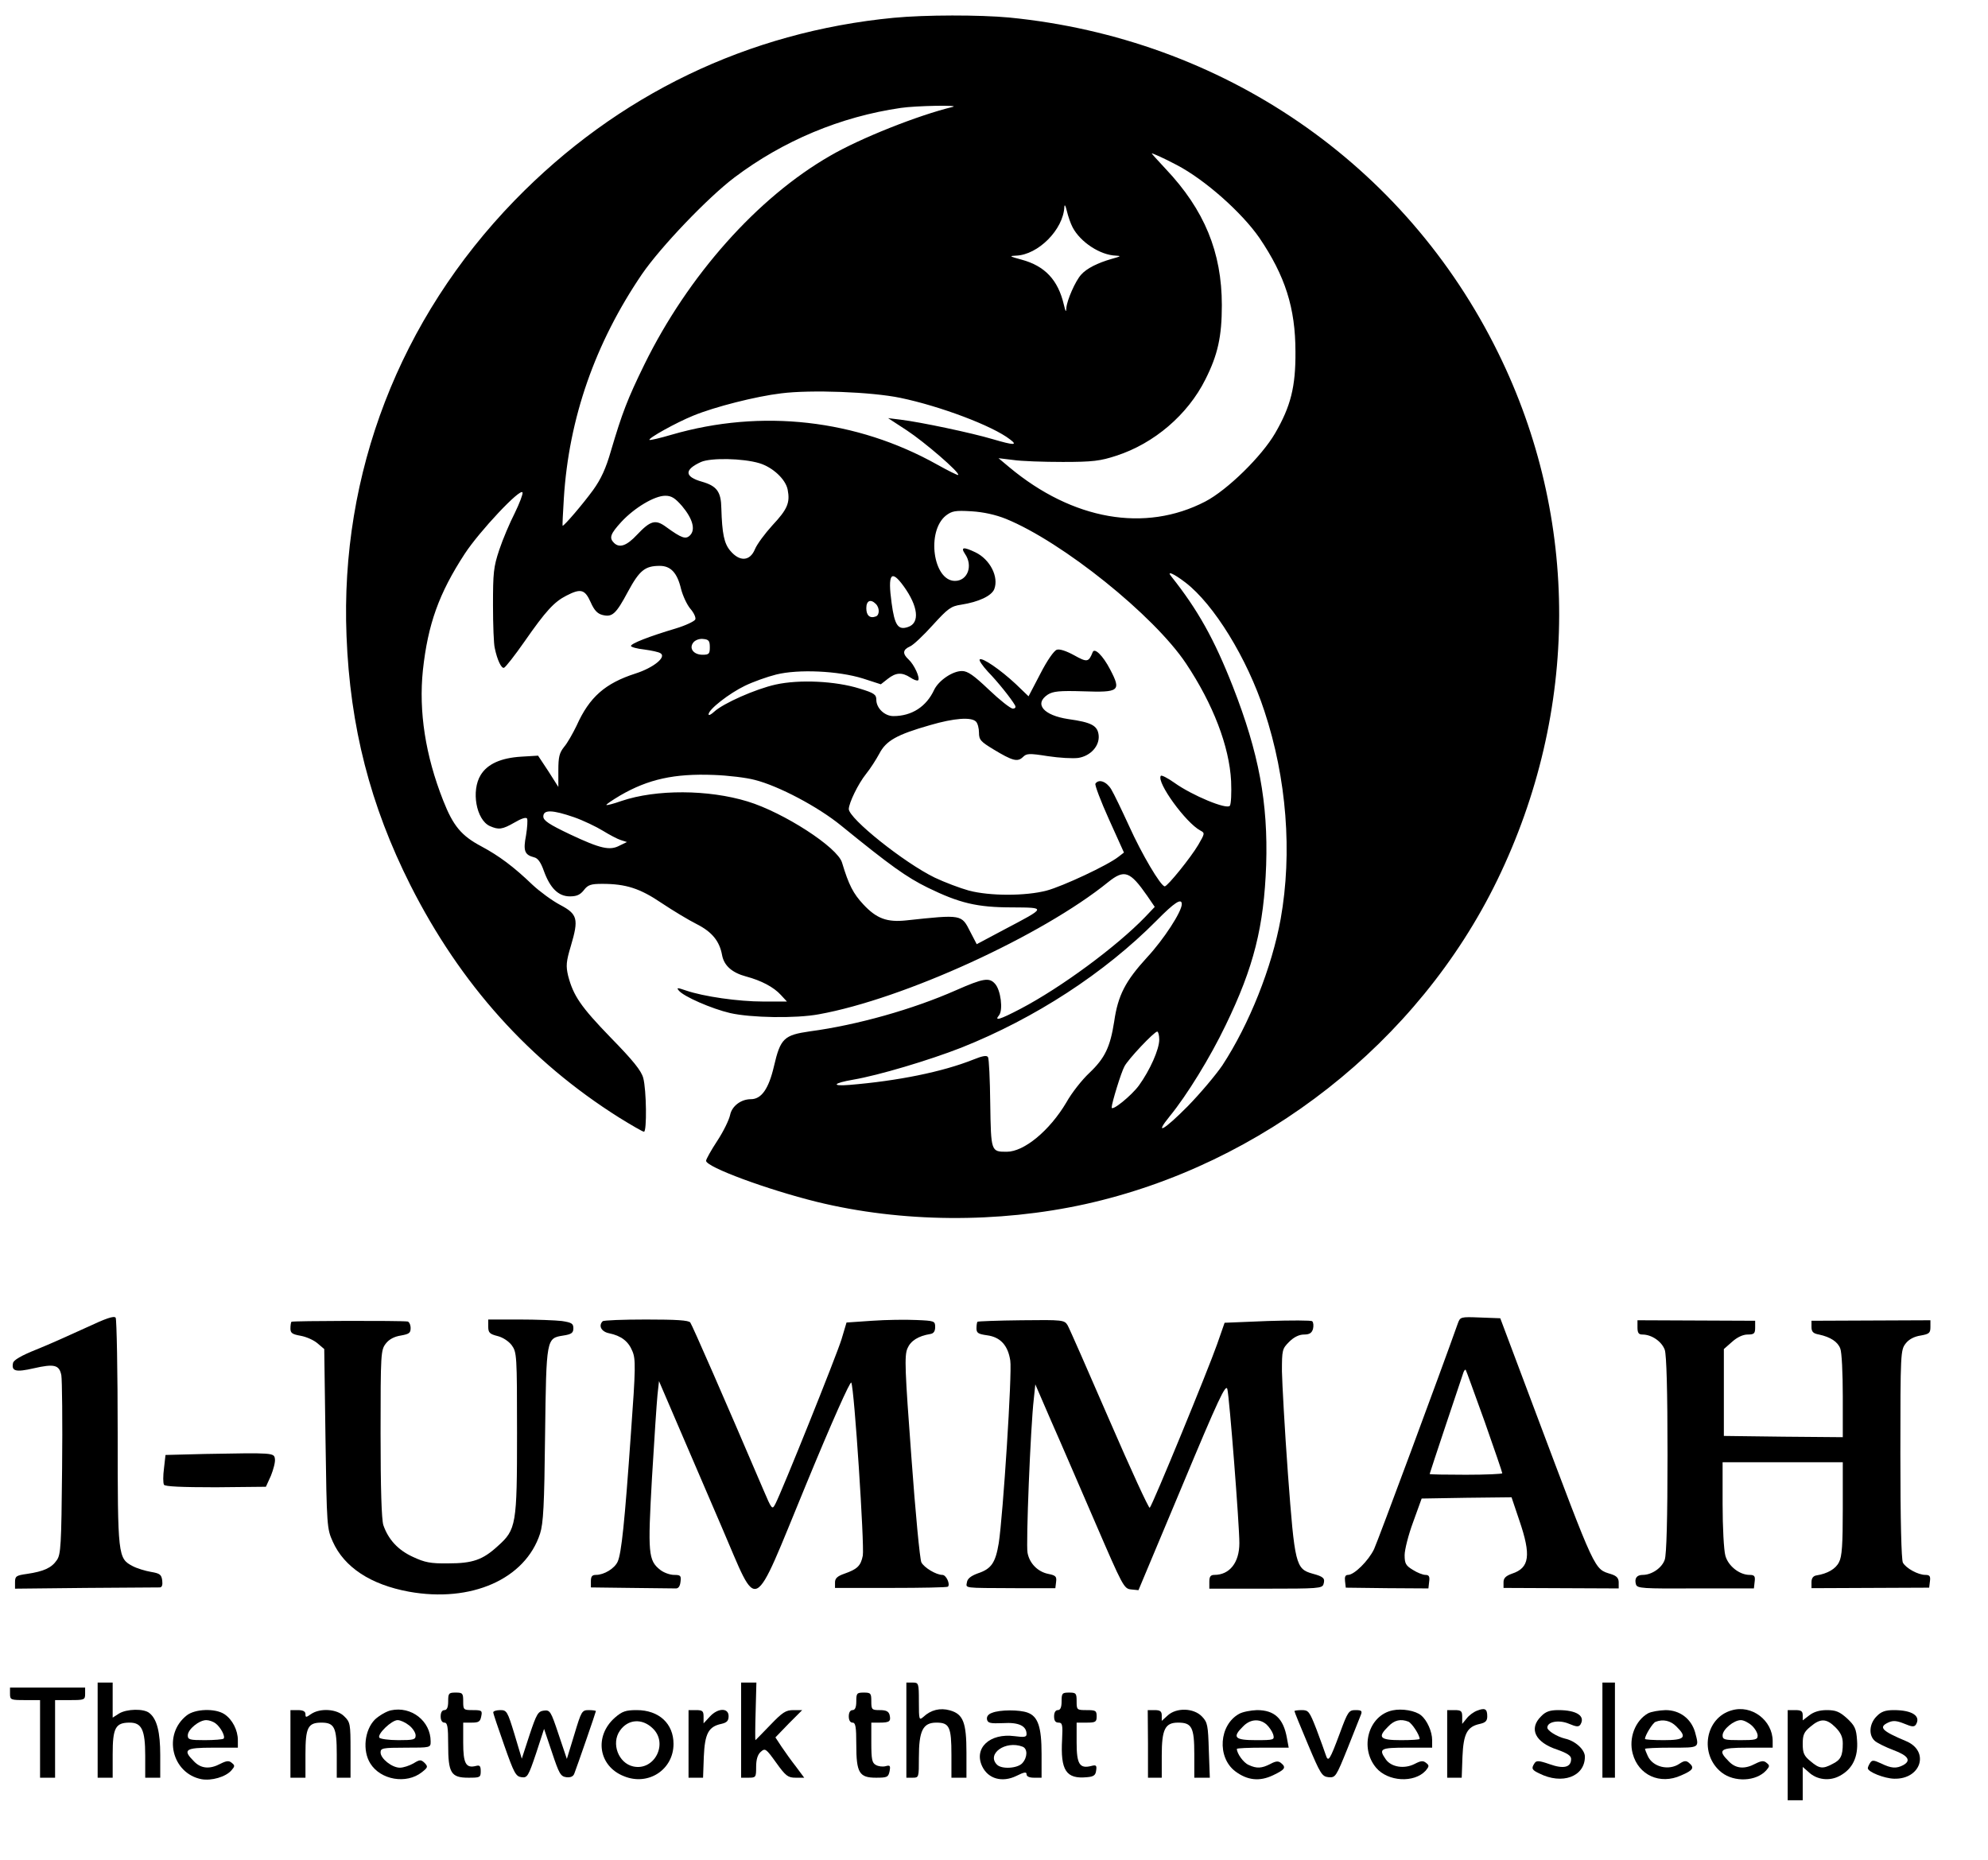 <?xml version="1.0" standalone="no"?>
<!DOCTYPE svg PUBLIC "-//W3C//DTD SVG 20010904//EN"
 "http://www.w3.org/TR/2001/REC-SVG-20010904/DTD/svg10.dtd">
<svg version="1.0" xmlns="http://www.w3.org/2000/svg"
 width="794pt" height="743pt" viewBox="0 0 794 743"
 preserveAspectRatio="xMidYMid meet">

<g transform="translate(0,743) scale(0.1,-0.1)"
fill="#000000" stroke="none">
<path d="M3570 7359 c-582 -56 -1104 -307 -1515 -730 -459 -473 -697 -1090
-671 -1739 14 -363 95 -677 255 -995 200 -396 476 -703 833 -928 50 -31 95
-57 100 -57 12 0 10 168 -3 215 -8 29 -40 69 -129 160 -121 125 -150 168 -171
248 -9 39 -8 56 11 119 32 108 27 127 -43 164 -32 17 -81 53 -110 80 -76 73
-134 116 -205 154 -79 42 -112 81 -152 183 -71 180 -98 355 -81 520 20 184 64
307 167 465 58 89 224 266 231 245 2 -6 -12 -43 -31 -82 -20 -39 -48 -105 -62
-147 -23 -69 -25 -92 -25 -221 0 -79 3 -156 7 -171 10 -49 27 -83 37 -79 6 2
43 49 82 105 85 122 118 158 167 183 58 30 74 25 97 -26 14 -32 27 -46 47 -51
39 -10 54 3 102 93 46 85 68 103 127 103 44 0 70 -28 85 -92 7 -27 23 -62 37
-79 14 -16 23 -35 20 -43 -3 -7 -38 -24 -78 -36 -107 -32 -179 -60 -179 -70 0
-4 24 -11 53 -14 29 -4 58 -10 65 -15 25 -15 -28 -58 -100 -81 -121 -39 -184
-94 -235 -208 -15 -31 -37 -70 -50 -85 -19 -24 -23 -40 -23 -94 l0 -66 -40 63
-41 62 -67 -4 c-81 -5 -135 -29 -162 -73 -39 -63 -18 -179 36 -204 36 -16 50
-14 99 14 27 16 46 22 50 16 3 -6 1 -36 -4 -67 -12 -62 -6 -78 32 -88 15 -3
27 -20 39 -54 25 -69 58 -102 104 -102 27 0 41 6 56 25 16 21 28 25 73 25 95
0 151 -18 238 -77 45 -30 108 -68 140 -84 61 -31 91 -68 101 -124 8 -42 40
-70 96 -85 60 -16 110 -42 139 -74 l24 -26 -95 0 c-99 0 -238 20 -308 44 -35
12 -39 12 -29 0 19 -24 132 -73 205 -90 83 -19 262 -22 354 -5 339 61 892 314
1156 528 65 52 87 44 156 -55 l30 -44 -38 -40 c-115 -119 -336 -282 -498 -367
-84 -44 -106 -50 -86 -26 17 21 7 101 -16 126 -23 26 -47 22 -156 -26 -172
-76 -395 -139 -583 -164 -104 -15 -118 -28 -144 -140 -21 -90 -50 -131 -92
-131 -40 0 -76 -28 -83 -63 -4 -19 -26 -65 -51 -103 -25 -38 -45 -74 -45 -80
0 -25 244 -115 442 -164 338 -83 724 -86 1073 -9 707 157 1330 646 1645 1294
328 675 330 1443 4 2105 -371 756 -1100 1256 -1953 1340 -118 11 -336 11 -461
-1z m235 -356 c-137 -33 -369 -125 -489 -195 -291 -167 -568 -479 -742 -833
-68 -139 -89 -194 -134 -346 -20 -70 -40 -113 -71 -156 -40 -55 -115 -143
-122 -143 -1 0 1 49 5 110 20 320 125 620 312 895 74 108 262 305 369 386 195
147 424 243 665 278 60 9 241 12 207 4z m895 -232 c113 -59 260 -190 330 -291
103 -152 144 -280 144 -455 1 -140 -19 -218 -81 -325 -54 -93 -191 -227 -279
-273 -241 -125 -530 -74 -783 137 l-43 36 58 -7 c33 -5 122 -8 199 -8 120 0
150 4 214 25 151 49 285 164 355 304 50 99 66 172 66 297 0 212 -70 381 -224
544 -31 33 -56 61 -56 62 0 3 49 -19 100 -46z m-416 -249 c31 -59 110 -111
173 -113 23 -1 19 -3 -17 -13 -56 -16 -100 -38 -122 -63 -23 -25 -57 -103 -59
-133 -1 -19 -3 -16 -10 13 -23 99 -76 155 -169 180 -48 13 -51 15 -22 16 88 3
189 104 193 195 1 12 5 4 10 -17 5 -21 15 -50 23 -65z m-688 -681 c159 -33
369 -112 438 -166 32 -24 16 -24 -69 1 -84 25 -287 68 -369 78 l-49 6 75 -49
c70 -46 213 -169 205 -178 -2 -2 -40 17 -83 41 -323 181 -702 224 -1061 120
-47 -14 -87 -23 -89 -21 -7 6 106 69 175 97 85 35 250 77 351 89 118 15 360 6
476 -18z m-563 -261 c53 -16 105 -64 113 -106 10 -52 -1 -78 -61 -142 -30 -33
-62 -76 -70 -96 -20 -48 -61 -50 -98 -6 -25 29 -33 69 -36 170 -1 66 -18 89
-77 106 -71 20 -72 48 -4 79 39 17 166 15 233 -5z m-309 -171 c42 -50 55 -94
32 -117 -17 -17 -33 -12 -95 33 -43 32 -63 26 -117 -31 -41 -44 -70 -54 -92
-32 -20 20 -14 36 30 84 52 56 132 104 175 104 25 0 39 -9 67 -41z m1293 -51
c226 -92 592 -386 720 -578 108 -162 173 -331 180 -470 2 -47 0 -91 -5 -98
-11 -17 -151 41 -222 92 -27 19 -52 32 -54 27 -17 -26 100 -187 158 -218 19
-10 18 -12 -8 -57 -30 -51 -123 -166 -134 -166 -16 0 -93 131 -142 240 -29 63
-61 130 -72 148 -19 31 -50 42 -63 22 -3 -5 21 -69 54 -142 l60 -133 -22 -17
c-43 -34 -223 -118 -287 -135 -84 -22 -226 -22 -310 0 -36 10 -97 33 -137 52
-123 60 -343 236 -343 274 1 25 37 100 69 140 17 21 40 57 53 81 27 52 70 76
203 114 96 28 164 33 183 14 7 -7 12 -27 12 -44 0 -29 7 -36 58 -67 76 -46 96
-51 117 -31 15 15 24 16 100 4 46 -7 100 -10 122 -7 49 8 85 48 81 90 -4 39
-28 52 -121 65 -100 15 -138 61 -82 98 21 13 46 16 141 13 145 -5 153 1 108
87 -29 56 -63 89 -70 69 -16 -40 -22 -41 -74 -12 -31 17 -58 26 -69 22 -11 -3
-39 -43 -66 -96 l-47 -90 -51 49 c-61 57 -135 108 -144 98 -4 -3 11 -25 33
-49 38 -39 92 -106 108 -134 4 -8 1 -13 -9 -13 -9 0 -52 34 -95 75 -61 58 -85
75 -108 75 -38 0 -93 -38 -111 -75 -31 -67 -89 -105 -163 -105 -35 0 -68 32
-68 65 0 21 -8 27 -67 45 -96 30 -240 37 -335 16 -81 -18 -209 -75 -245 -108
-13 -12 -23 -17 -23 -11 0 20 83 84 145 114 33 16 89 36 125 45 88 22 248 15
347 -16 l71 -23 28 22 c32 25 56 27 90 5 13 -9 27 -14 31 -11 9 9 -16 63 -38
83 -25 23 -24 39 5 52 13 5 54 44 91 85 61 67 73 76 114 82 70 11 121 35 132
62 19 49 -17 119 -75 147 -48 23 -60 21 -42 -6 33 -47 11 -108 -40 -108 -87 0
-115 198 -36 261 24 18 36 21 102 17 49 -3 97 -14 137 -30z m717 -254 c114
-87 247 -303 316 -514 89 -269 112 -565 65 -830 -35 -193 -125 -420 -233 -585
-26 -38 -88 -112 -139 -164 -94 -95 -135 -118 -71 -39 68 83 161 234 223 363
113 233 153 394 162 640 8 249 -29 447 -133 713 -75 191 -141 308 -246 440
-20 24 9 12 56 -24z m-1125 -15 c58 -80 66 -147 18 -163 -40 -14 -54 6 -66 96
-16 116 -2 136 48 67z m-111 -71 c16 -16 15 -45 0 -50 -24 -9 -38 4 -38 33 0
30 17 38 38 17z m-663 -173 c0 -26 -3 -30 -29 -30 -36 0 -56 26 -36 50 8 9 24
15 39 13 22 -2 26 -8 26 -33z m180 -530 c95 -24 252 -107 344 -182 198 -161
261 -206 346 -248 127 -62 197 -79 337 -79 138 -1 139 1 -32 -89 l-109 -58
-26 50 c-35 69 -32 69 -256 45 -76 -8 -118 7 -171 64 -40 43 -58 77 -85 167
-18 61 -233 200 -377 244 -157 48 -365 49 -504 2 -31 -11 -58 -18 -60 -16 -2
2 23 19 55 38 112 65 216 88 373 82 58 -2 132 -11 165 -20z m-722 -149 c37
-13 89 -38 115 -54 26 -16 58 -33 71 -37 l25 -8 -29 -14 c-39 -21 -76 -13
-199 45 -84 40 -106 55 -106 71 0 28 36 27 123 -3z m2427 -347 c0 -30 -72
-141 -139 -213 -86 -94 -116 -151 -131 -256 -16 -102 -37 -146 -99 -205 -29
-27 -71 -80 -92 -118 -67 -113 -169 -197 -238 -197 -63 0 -63 0 -66 192 -1 96
-5 180 -9 186 -5 8 -22 5 -59 -10 -123 -49 -301 -85 -494 -101 -75 -6 -66 7
15 21 100 17 302 77 432 128 294 117 572 298 780 508 70 71 100 91 100 65z
m-90 -541 c0 -39 -37 -122 -81 -183 -30 -41 -109 -105 -109 -88 0 17 38 141
51 164 15 29 119 139 131 139 4 0 8 -15 8 -32z"/>
<path d="M345 2128 c-61 -28 -150 -68 -200 -88 -60 -24 -91 -42 -93 -54 -7
-33 12 -37 82 -21 83 19 103 14 111 -28 3 -18 5 -185 3 -372 -3 -308 -5 -343
-21 -366 -21 -31 -52 -45 -119 -55 -43 -6 -48 -9 -48 -33 l0 -26 282 3 c156 1
289 2 296 2 9 0 12 10 10 27 -3 24 -9 29 -45 35 -23 4 -56 14 -73 23 -59 31
-60 39 -60 532 0 246 -4 453 -8 460 -6 9 -38 -2 -117 -39z"/>
<path d="M5822 2143 c-68 -192 -319 -868 -334 -900 -22 -46 -79 -103 -104
-103 -11 0 -14 -8 -12 -25 l3 -26 165 -2 165 -1 3 27 c3 21 -1 27 -15 27 -10
0 -33 9 -50 20 -28 17 -33 25 -33 59 0 21 15 81 34 132 l34 94 179 3 180 2 31
-92 c48 -140 41 -190 -29 -213 -25 -9 -34 -18 -34 -34 l0 -23 230 -1 230 -1 0
24 c0 17 -8 26 -30 33 -69 22 -58 -2 -304 652 l-139 370 -80 3 c-79 3 -80 3
-90 -25z m107 -389 c39 -111 71 -204 71 -208 0 -3 -65 -6 -145 -6 -80 0 -145
1 -145 3 0 3 127 383 135 406 3 8 7 12 9 10 2 -2 35 -95 75 -205z"/>
<path d="M1164 2151 c-2 -2 -4 -14 -4 -27 0 -18 7 -23 41 -29 22 -4 52 -17 67
-30 l27 -23 5 -359 c5 -350 6 -359 29 -410 46 -103 152 -172 304 -200 249 -45
465 50 524 232 13 41 17 111 20 395 5 387 5 385 73 396 33 5 40 11 40 29 0 19
-7 23 -46 29 -26 3 -102 6 -170 6 l-124 0 0 -28 c0 -24 5 -30 37 -38 21 -5 45
-21 57 -37 20 -28 21 -39 21 -350 0 -367 -3 -386 -77 -452 -60 -55 -100 -69
-198 -69 -71 -1 -94 4 -141 26 -59 27 -98 69 -118 127 -7 23 -11 144 -11 366
0 321 1 333 21 359 13 17 34 28 60 32 33 6 39 10 39 30 0 13 -6 25 -12 26 -28
4 -460 3 -464 -1z"/>
<path d="M2407 2153 c-18 -18 -5 -42 26 -48 48 -10 77 -32 93 -72 13 -31 13
-67 -6 -326 -25 -358 -38 -481 -53 -514 -12 -27 -54 -53 -87 -53 -15 0 -20 -6
-20 -25 l0 -25 160 -2 c88 -1 168 -2 178 -2 11 -1 18 8 20 27 3 24 0 27 -26
27 -16 0 -41 9 -55 20 -48 38 -50 66 -33 368 9 152 19 302 22 331 l6 55 73
-170 c40 -93 120 -279 178 -414 149 -345 117 -361 336 170 103 250 177 416
181 408 12 -21 53 -652 46 -691 -8 -41 -22 -54 -73 -72 -29 -10 -38 -19 -38
-35 l0 -22 223 0 c123 0 225 2 228 5 10 10 -7 47 -22 47 -25 0 -73 29 -84 50
-6 11 -24 200 -40 421 -26 348 -28 404 -16 433 13 31 43 50 91 58 14 2 20 11
20 28 0 24 -3 25 -75 28 -41 2 -121 1 -177 -3 l-102 -7 -20 -67 c-20 -65 -237
-605 -264 -657 -13 -25 -14 -24 -49 58 -153 358 -283 655 -291 666 -7 9 -55
12 -177 12 -91 0 -170 -3 -173 -7z"/>
<path d="M3904 2151 c-2 -2 -4 -14 -4 -26 0 -19 7 -23 42 -28 54 -7 84 -41 93
-101 8 -48 -29 -619 -46 -729 -13 -78 -29 -103 -84 -121 -27 -10 -41 -21 -43
-35 -4 -25 -19 -23 193 -24 l160 0 3 25 c3 22 -2 26 -31 32 -41 8 -75 41 -83
84 -7 32 12 506 25 615 l6 58 64 -148 c36 -81 115 -265 177 -408 108 -250 113
-260 141 -263 l30 -3 174 415 c146 350 175 411 181 388 8 -30 48 -541 48 -615
0 -78 -39 -127 -100 -127 -15 0 -20 -7 -20 -27 l0 -28 225 0 c209 0 226 1 231
18 7 23 1 30 -44 42 -67 19 -71 36 -98 398 -13 177 -23 362 -24 410 0 85 1 90
29 118 19 19 40 29 59 29 22 0 31 6 36 22 3 13 2 26 -3 31 -4 4 -84 4 -178 1
l-172 -7 -30 -86 c-35 -100 -258 -643 -269 -653 -4 -3 -76 154 -161 350 -85
196 -160 367 -167 379 -13 21 -18 22 -185 20 -94 -1 -173 -4 -175 -6z"/>
<path d="M6540 2129 c0 -23 5 -29 20 -29 37 0 77 -28 89 -61 7 -21 11 -162 11
-419 0 -257 -4 -398 -11 -419 -11 -33 -52 -61 -88 -61 -24 0 -34 -14 -27 -38
5 -16 26 -17 238 -16 l233 0 3 27 c3 22 -1 27 -20 27 -41 0 -86 36 -97 77 -6
21 -11 113 -11 206 l0 167 240 0 240 0 0 -185 c0 -143 -3 -192 -15 -214 -13
-27 -46 -46 -90 -53 -13 -2 -20 -11 -20 -27 l0 -24 235 1 235 1 3 25 c3 21 -1
26 -18 26 -29 0 -77 26 -90 49 -6 13 -10 169 -10 434 0 404 1 415 21 441 13
17 34 28 60 32 34 6 39 10 39 34 l0 27 -237 -1 -238 -1 0 -25 c0 -19 7 -26 30
-30 46 -10 75 -29 85 -56 6 -14 10 -99 10 -190 l0 -164 -237 2 -238 3 0 173 0
174 33 29 c20 18 43 29 62 29 26 0 30 4 30 28 l0 27 -235 1 -235 1 0 -28z"/>
<path d="M818 1623 l-157 -4 -6 -53 c-4 -30 -4 -59 0 -66 4 -7 70 -10 207 -10
l200 2 20 44 c10 25 18 55 16 67 -3 25 -6 25 -280 20z"/>
<path d="M390 520 l0 -190 30 0 30 0 0 93 c0 106 11 127 68 127 48 0 62 -29
62 -132 l0 -88 30 0 30 0 0 90 c0 92 -13 144 -43 168 -22 19 -92 17 -122 -2
l-25 -16 0 70 0 70 -30 0 -30 0 0 -190z"/>
<path d="M2960 520 l0 -190 30 0 c29 0 30 2 30 43 0 30 6 49 18 60 18 16 21
14 62 -43 38 -53 47 -60 78 -60 l34 0 -32 43 c-18 23 -44 59 -58 80 l-25 38
53 55 54 54 -35 0 c-31 0 -44 -9 -93 -60 -32 -33 -58 -60 -59 -60 -1 0 -1 52
1 115 l3 115 -30 0 -31 0 0 -190z"/>
<path d="M3620 520 l0 -190 25 0 c25 0 25 1 25 80 0 108 16 140 70 140 52 0
60 -17 60 -129 l0 -91 30 0 30 0 0 100 c0 121 -13 154 -66 169 -39 11 -76 2
-106 -26 -17 -15 -18 -12 -18 60 0 75 -1 77 -25 77 l-25 0 0 -190z"/>
<path d="M6400 520 l0 -190 25 0 25 0 0 190 0 190 -25 0 -25 0 0 -190z"/>
<path d="M40 665 c0 -24 3 -25 60 -25 l60 0 0 -155 0 -155 30 0 30 0 0 155 0
155 60 0 c57 0 60 1 60 25 l0 25 -150 0 -150 0 0 -25z"/>
<path d="M1790 635 c0 -24 -5 -35 -15 -35 -9 0 -15 -9 -15 -25 0 -16 6 -25 15
-25 12 0 15 -16 15 -88 0 -113 11 -132 81 -132 46 0 49 1 49 26 0 21 -4 25
-19 21 -40 -10 -51 9 -51 93 l0 80 34 0 c28 0 34 4 38 25 5 23 2 25 -33 25
-38 0 -39 1 -39 35 0 32 -2 35 -30 35 -28 0 -30 -3 -30 -35z"/>
<path d="M3420 635 c0 -24 -5 -35 -15 -35 -9 0 -15 -9 -15 -25 0 -16 6 -25 15
-25 12 0 15 -16 15 -88 0 -113 12 -132 79 -132 44 0 49 2 54 26 4 22 2 25 -16
20 -11 -3 -29 -1 -39 5 -15 8 -18 22 -18 89 l0 80 33 0 c40 0 46 5 40 31 -4
14 -14 19 -39 19 -32 0 -34 2 -34 35 0 32 -2 35 -30 35 -28 0 -30 -3 -30 -35z"/>
<path d="M4240 635 c0 -24 -5 -35 -15 -35 -9 0 -15 -9 -15 -25 0 -17 5 -25 18
-25 15 0 17 -9 14 -67 -7 -124 16 -159 99 -151 27 2 35 8 37 27 3 20 0 23 -19
18 -47 -12 -59 7 -59 93 l0 80 40 0 c36 0 40 3 40 25 0 23 -4 25 -40 25 -39 0
-40 1 -40 35 0 32 -2 35 -30 35 -28 0 -30 -3 -30 -35z"/>
<path d="M1561 599 c-18 -4 -47 -21 -64 -37 -41 -42 -50 -124 -18 -175 41 -66
144 -84 206 -35 24 19 25 22 11 37 -15 14 -19 14 -45 -2 -16 -9 -40 -17 -54
-17 -31 0 -77 36 -77 61 0 17 8 19 100 19 100 0 100 0 100 25 0 81 -77 142
-159 124z m73 -60 c14 -11 26 -29 26 -40 0 -17 -8 -19 -69 -19 -39 0 -73 5
-76 10 -9 14 49 70 73 70 11 0 31 -9 46 -21z"/>
<path d="M5562 599 c-96 -20 -133 -149 -66 -229 47 -56 152 -62 198 -12 14 17
15 21 2 31 -12 10 -21 9 -46 -4 -41 -21 -93 -13 -115 18 -30 43 -22 47 85 47
l100 0 0 30 c0 34 -20 79 -44 99 -23 19 -76 28 -114 20z m63 -45 c14 -6 45
-53 45 -69 0 -3 -34 -5 -75 -5 -84 0 -95 11 -50 55 24 25 49 31 80 19z"/>
<path d="M5900 598 c-14 -5 -33 -19 -42 -31 l-18 -22 0 28 c0 23 -4 27 -30 27
l-30 0 0 -135 0 -135 29 0 29 0 3 84 c4 93 19 120 70 131 22 5 29 12 29 30 0
30 -9 35 -40 23z"/>
<path d="M6916 599 c-106 -30 -130 -177 -40 -248 51 -40 138 -36 178 8 14 16
15 20 2 30 -11 10 -21 9 -45 -3 -43 -23 -78 -20 -106 9 -47 47 -36 55 75 55
l100 0 0 26 c0 83 -84 147 -164 123z m81 -61 c13 -12 23 -30 23 -40 0 -16 -9
-18 -70 -18 -62 0 -70 2 -70 19 0 24 45 61 73 61 11 0 31 -10 44 -22z"/>
<path d="M746 579 c-97 -76 -60 -232 59 -255 40 -7 96 9 119 35 14 16 15 20 2
30 -11 10 -21 9 -45 -3 -43 -23 -78 -20 -106 9 -47 47 -36 55 75 55 l100 0 0
30 c0 40 -22 83 -54 104 -37 24 -117 21 -150 -5z m115 -32 c21 -16 40 -53 32
-61 -3 -3 -37 -6 -75 -6 -60 0 -68 2 -68 19 0 24 45 61 74 61 11 0 28 -6 37
-13z"/>
<path d="M1160 465 l0 -135 30 0 30 0 0 94 c0 107 10 126 64 126 52 0 61 -20
61 -126 l0 -94 28 0 27 0 0 110 c0 104 -1 112 -25 135 -29 30 -97 34 -133 9
-20 -14 -22 -14 -22 0 0 11 -10 16 -30 16 l-30 0 0 -135z"/>
<path d="M1970 591 c0 -5 20 -64 44 -132 39 -111 46 -124 69 -127 23 -3 27 3
58 95 l32 98 32 -95 c28 -84 34 -95 57 -98 17 -2 28 3 32 15 12 31 86 245 86
249 0 2 -13 4 -28 4 -28 0 -30 -4 -58 -97 l-30 -98 -33 98 c-31 93 -34 98 -59
95 -23 -3 -29 -13 -57 -97 l-31 -95 -29 97 c-28 92 -31 97 -57 97 -15 0 -28
-4 -28 -9z"/>
<path d="M2456 570 c-84 -74 -66 -194 36 -234 97 -40 198 26 198 129 0 81 -58
135 -147 135 -44 0 -58 -5 -87 -30z m150 -42 c65 -60 8 -172 -77 -153 -59 13
-89 92 -53 143 32 46 88 50 130 10z"/>
<path d="M2750 465 l0 -135 29 0 29 0 3 84 c4 93 19 120 70 131 22 5 29 12 29
31 0 34 -43 33 -75 -2 l-25 -27 0 27 c0 22 -4 26 -30 26 l-30 0 0 -135z"/>
<path d="M3962 589 c-15 -5 -22 -15 -20 -26 3 -15 13 -17 64 -15 63 4 94 -11
94 -44 0 -12 -10 -13 -48 -8 -99 13 -164 -48 -129 -121 24 -50 80 -65 136 -38
32 16 41 17 41 7 0 -9 11 -14 30 -14 l30 0 0 95 c0 107 -14 150 -56 165 -32
12 -111 12 -142 -1z m122 -135 c21 -8 20 -43 -1 -66 -19 -21 -82 -25 -101 -6
-43 43 34 98 102 72z"/>
<path d="M4585 465 l0 -135 28 0 27 0 0 88 c0 105 13 132 65 132 55 0 65 -18
65 -126 l0 -94 31 0 31 0 -4 109 c-3 100 -5 112 -27 135 -33 35 -103 37 -138
4 l-23 -21 0 21 c0 17 -6 22 -28 22 l-28 0 1 -135z"/>
<path d="M4949 585 c-80 -44 -89 -173 -16 -229 49 -37 98 -42 152 -16 48 23
53 31 31 49 -10 8 -20 8 -42 -4 -35 -18 -55 -19 -87 -4 -21 9 -47 46 -47 64 0
3 47 5 104 5 l103 0 -7 38 c-14 79 -50 112 -120 112 -25 -1 -57 -7 -71 -15z
m109 -42 c11 -10 23 -28 27 -40 6 -22 4 -23 -69 -23 -85 0 -96 11 -51 55 28
29 65 32 93 8z"/>
<path d="M5170 596 c0 -3 24 -62 54 -133 50 -119 56 -128 82 -131 28 -2 30 1
76 115 26 65 50 126 54 136 5 14 1 17 -22 17 -27 0 -31 -6 -63 -93 -40 -107
-46 -117 -56 -86 -4 13 -21 59 -37 102 -28 72 -32 77 -59 77 -16 0 -29 -2 -29
-4z"/>
<path d="M6155 575 c-50 -49 -24 -104 65 -133 39 -14 55 -24 55 -37 0 -34 -30
-41 -86 -21 -43 15 -53 15 -60 4 -14 -21 -11 -27 19 -41 91 -46 182 -13 182
67 0 28 -38 63 -79 72 -33 8 -71 32 -71 44 0 24 46 32 85 16 31 -13 40 -14 47
-4 21 34 -14 58 -88 58 -34 0 -51 -6 -69 -25z"/>
<path d="M6582 587 c-51 -29 -78 -99 -61 -161 23 -86 109 -125 193 -87 49 21
55 31 31 51 -11 9 -19 8 -37 -4 -42 -29 -107 -14 -127 31 -6 13 -11 26 -11 28
0 3 47 5 105 5 115 0 112 -2 95 62 -16 54 -61 88 -118 88 -26 -1 -57 -6 -70
-13z m113 -52 c45 -44 34 -55 -50 -55 -41 0 -75 2 -75 5 0 14 31 64 42 68 30
12 60 5 83 -18z"/>
<path d="M7140 420 l0 -180 30 0 30 0 0 67 0 66 23 -20 c33 -32 85 -38 126
-15 50 27 73 75 68 141 -3 47 -9 59 -40 88 -30 27 -45 33 -81 33 -29 0 -52 -7
-70 -21 l-26 -20 0 20 c0 17 -6 21 -30 21 l-30 0 0 -180z m191 111 c21 -21 29
-39 29 -64 0 -49 -8 -66 -41 -82 -39 -21 -53 -19 -88 11 -26 21 -31 33 -31 69
0 36 5 48 31 69 40 34 64 33 100 -3z"/>
<path d="M7495 575 c-29 -29 -33 -75 -7 -98 9 -8 43 -25 75 -37 59 -22 71 -42
38 -60 -27 -14 -47 -13 -88 7 -30 14 -36 14 -44 2 -5 -8 -9 -17 -9 -21 0 -15
66 -41 105 -42 108 -3 143 110 48 150 -98 41 -112 56 -70 75 18 8 32 7 62 -5
31 -13 40 -14 47 -4 21 34 -14 58 -88 58 -34 0 -51 -6 -69 -25z"/>
</g>
</svg>
